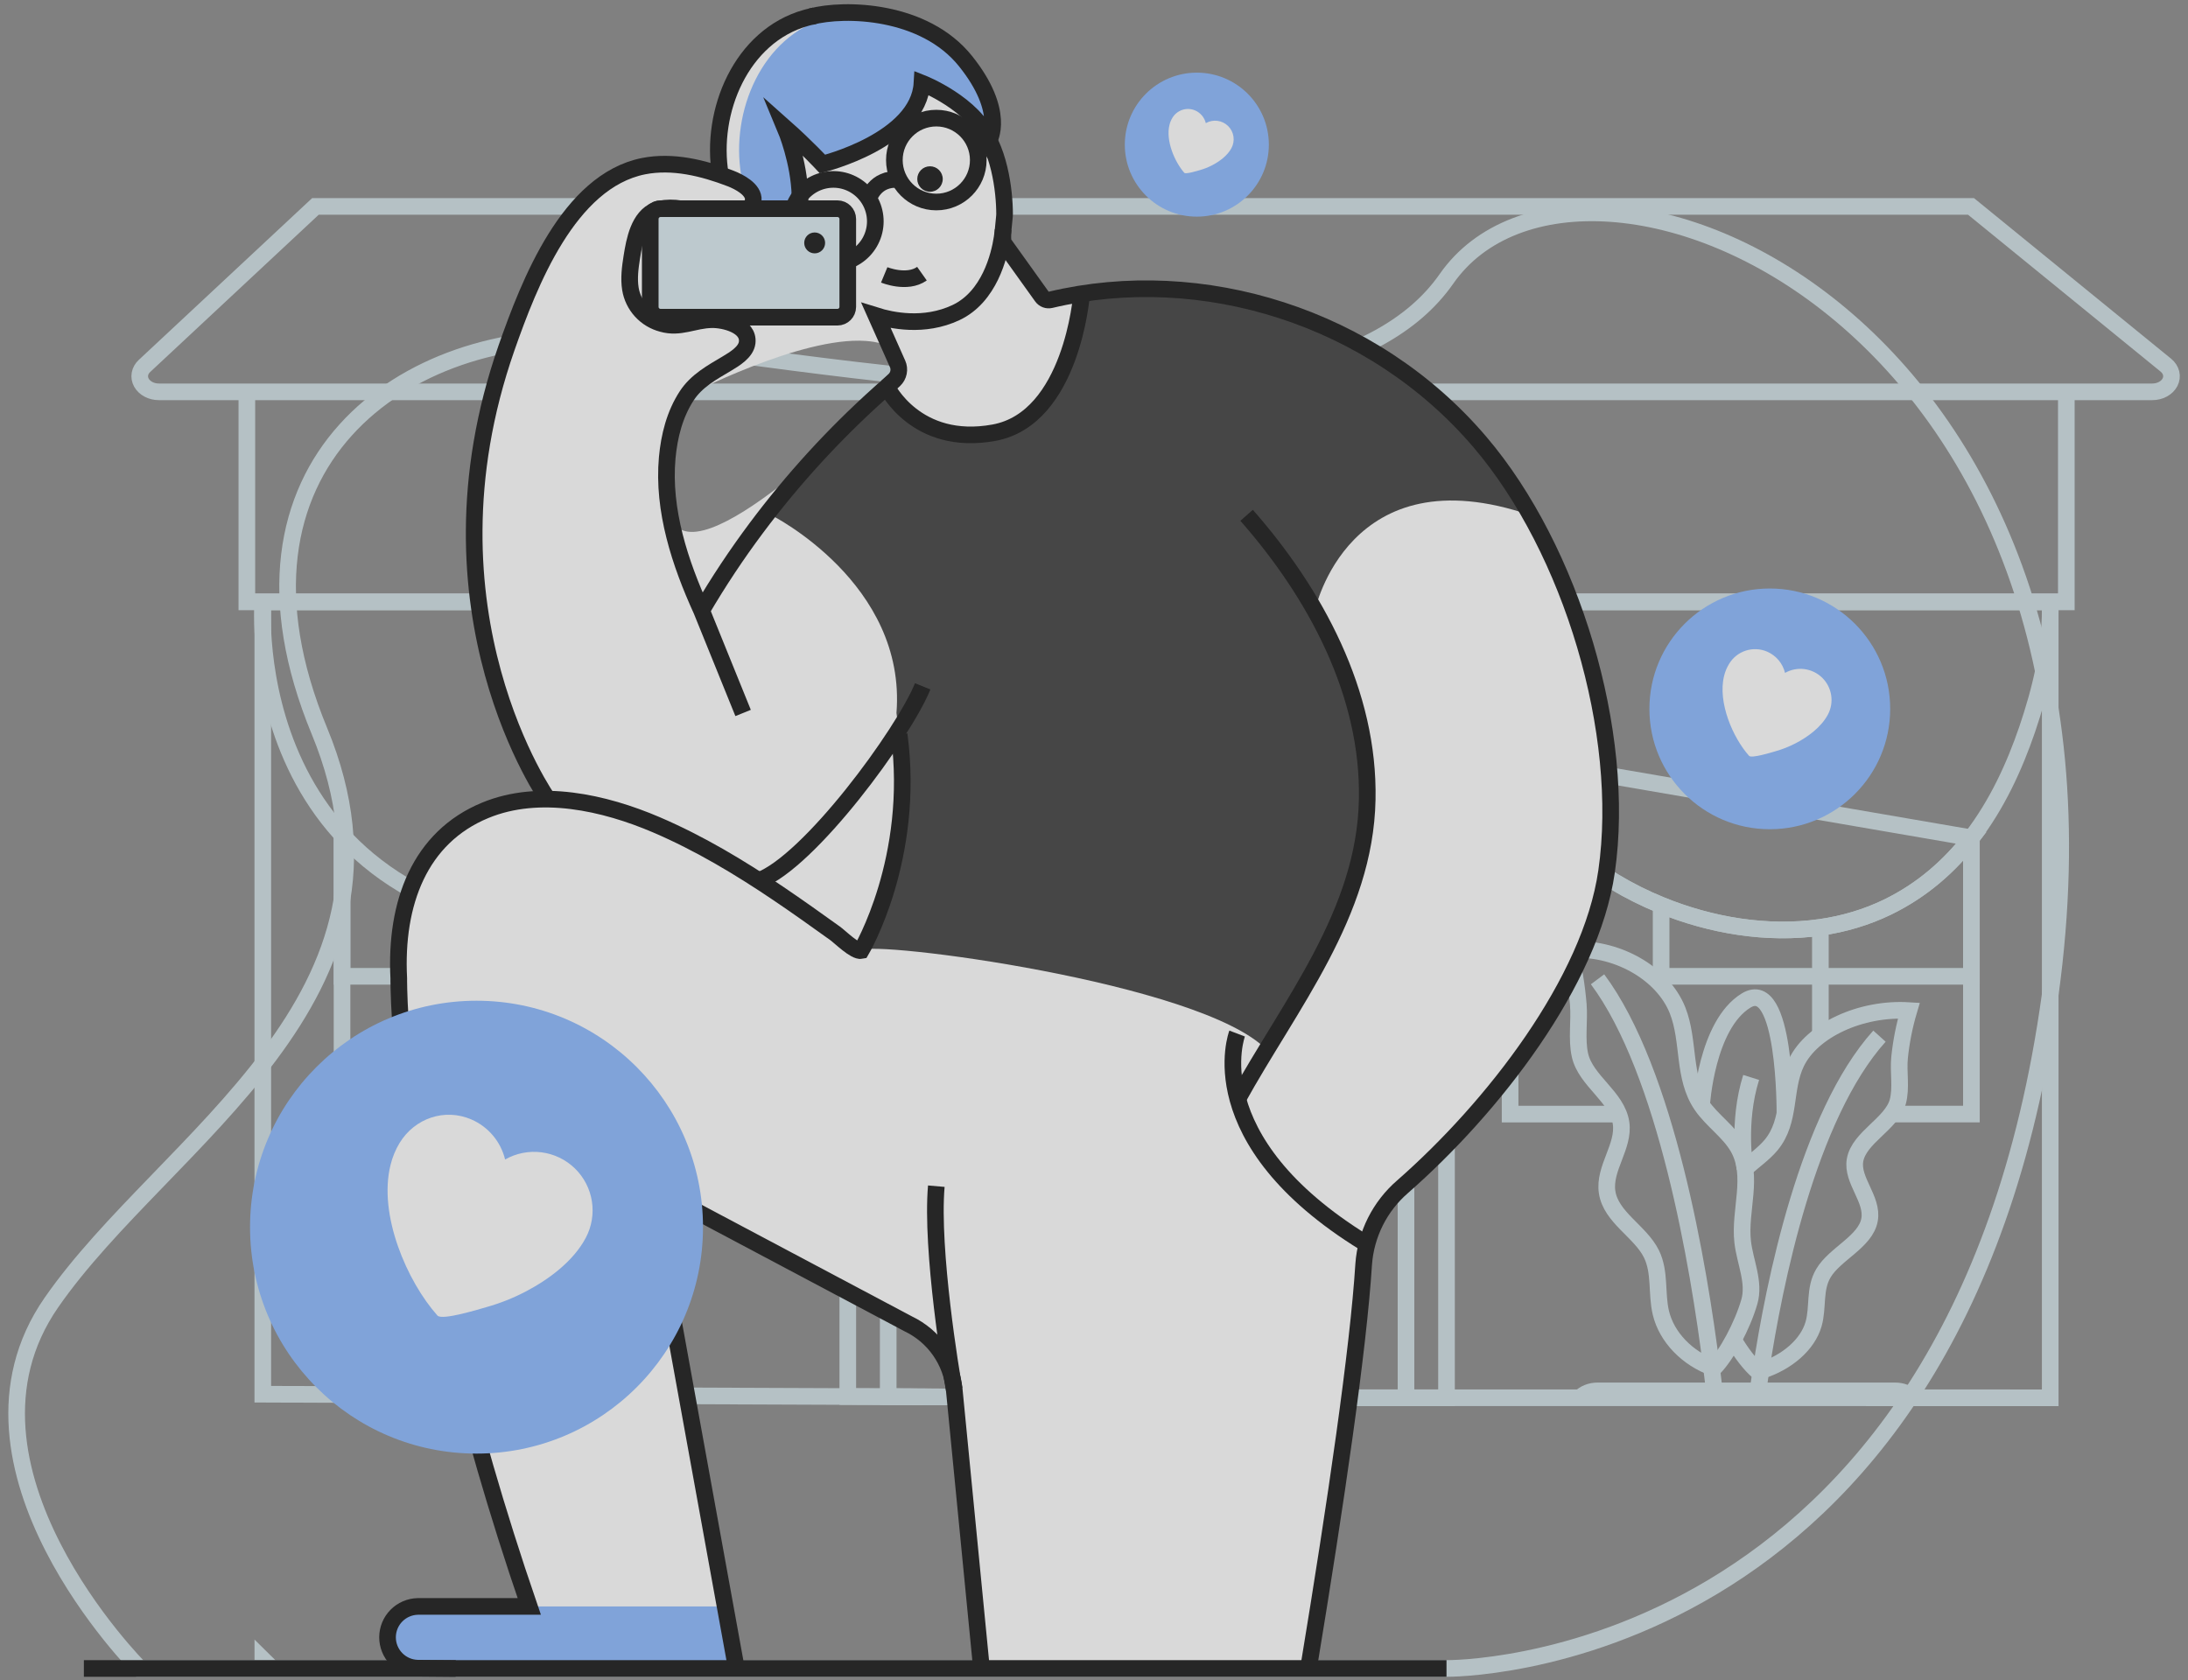 <svg width="263" height="202" viewBox="0 0 263 202" fill="none" xmlns="http://www.w3.org/2000/svg">
<rect x="0" y="0" width="263" height="202" fill="#808080" stroke="none"/>
<g opacity="0.7">
<path d="M29.672 47.109V72.365H31.594H246.439H248.375V47.109" stroke="#CCDDE2" stroke-width="2" stroke-miterlimit="10"/>
<path d="M236.966 100.733C234.372 104.088 231.085 107.018 226.865 109.067C224.384 110.269 221.655 111.091 218.811 111.494C212.385 112.412 205.617 111.253 199.669 108.824C197.717 108.03 195.852 107.099 194.097 106.043C192.749 105.228 191.461 104.349 190.239 103.412C189.693 102.987 189.161 102.551 188.648 102.097C187.176 100.81 185.872 99.403 184.757 97.897C183.203 95.833 182.106 93.561 181.517 91.188L236.966 100.733ZM246.439 168.054V72.363H31.588V167.624L101.918 167.902L106.775 167.92L137.897 168.049L246.439 168.054ZM31.593 199.999H32.082L31.593 199.516V199.999Z" stroke="#CCDDE2" stroke-width="2" stroke-miterlimit="10"/>
<path d="M31.593 72.363C31.593 72.363 28.533 111.329 72.038 112.35" stroke="#CCDDE2" stroke-width="2" stroke-miterlimit="10"/>
<path d="M181.516 91.189C182.105 93.564 183.202 95.835 184.756 97.899C185.871 99.405 187.175 100.812 188.646 102.099C189.16 102.544 189.692 102.989 190.238 103.414C191.46 104.351 192.748 105.23 194.095 106.045C195.851 107.101 197.715 108.031 199.667 108.826C205.616 111.255 212.384 112.414 218.81 111.496C221.654 111.093 224.383 110.271 226.864 109.069C231.084 107.02 234.371 104.09 236.965 100.735C240.058 96.731 242.152 92.115 243.664 87.704C245.256 83.005 246.438 78.185 246.438 73.293" stroke="#CCDDE2" stroke-width="2" stroke-miterlimit="10"/>
<path d="M19.098 47.109H258.704C259.16 47.11 259.607 47.001 259.986 46.795C260.366 46.59 260.662 46.297 260.838 45.954C261.013 45.611 261.06 45.233 260.972 44.868C260.883 44.504 260.664 44.169 260.342 43.906L236.916 24.816H37.916L17.364 43.999C17.073 44.27 16.884 44.604 16.82 44.961C16.755 45.317 16.818 45.681 17.001 46.009C17.184 46.337 17.479 46.615 17.851 46.811C18.222 47.006 18.655 47.109 19.098 47.109Z" stroke="#CCDDE2" stroke-width="2" stroke-miterlimit="10"/>
<path d="M209.753 140.487C210.818 139.548 212.054 138.678 212.909 137.642C215.303 134.719 214.383 130.988 215.912 127.785C217.782 123.872 223.668 121.142 229.447 121.5C228.895 123.366 228.521 125.263 228.328 127.175C228.159 128.888 228.568 130.795 228.118 132.454C227.38 135.124 223.455 136.743 222.977 139.484C222.554 141.906 225.161 144.171 224.724 146.636C224.268 149.281 220.539 150.742 219.169 153.087C218.049 154.989 218.573 157.165 217.995 159.189C217.29 161.636 214.855 163.79 211.661 164.804C211.557 164.84 211.448 164.875 211.344 164.904C210.375 164.083 209.27 162.639 208.363 161.078" stroke="#CCDDE2" stroke-width="2" stroke-miterlimit="10"/>
<path d="M225.913 124.574C217.291 134.16 213.237 154.384 211.659 164.804C211.528 165.684 211.413 166.488 211.312 167.215" stroke="#CCDDE2" stroke-width="2" stroke-miterlimit="10"/>
<path d="M189.934 168.055C190.183 167.794 190.502 167.583 190.867 167.439C191.232 167.295 191.633 167.221 192.038 167.223H227.788C228.195 167.221 228.597 167.295 228.964 167.439C229.33 167.584 229.652 167.794 229.904 168.055" stroke="#CCDDE2" stroke-width="2" stroke-miterlimit="10"/>
<path d="M206.024 164.469C207.558 162.894 209.439 159.388 210.269 156.523C210.957 154.163 209.748 151.731 209.472 149.309C209.041 145.516 210.862 141.436 208.942 138.001C207.87 136.084 205.784 134.72 204.534 132.885C202.229 129.503 203.114 125.179 201.642 121.468C199.841 116.935 194.19 113.771 188.637 114.189C189.17 116.359 189.529 118.554 189.712 120.761C189.876 122.743 189.48 124.952 189.917 126.876C190.621 129.973 194.392 131.848 194.853 135.023C195.26 137.826 192.764 140.453 193.174 143.307C193.616 146.372 197.193 148.063 198.514 150.777C199.587 152.982 199.082 155.507 199.641 157.847C200.337 160.768 202.811 163.337 206.024 164.469Z" stroke="#CCDDE2" stroke-width="2" stroke-miterlimit="10"/>
<path d="M192.027 117.738C200.302 128.843 204.198 152.257 205.718 164.345C205.849 165.393 205.967 166.348 206.057 167.213" stroke="#CCDDE2" stroke-width="2" stroke-miterlimit="10"/>
<path d="M204.533 132.88C204.533 132.88 205.104 123.23 209.879 120.296C214.653 117.362 214.55 133.815 214.55 133.815" stroke="#CCDDE2" stroke-width="2" stroke-miterlimit="10"/>
<path d="M209.753 140.488C209.753 140.488 208.778 134.967 210.49 129.539" stroke="#CCDDE2" stroke-width="2" stroke-miterlimit="10"/>
<path d="M199.666 133.945H199.52" stroke="#CCDDE2" stroke-width="2" stroke-miterlimit="10"/>
<path d="M236.965 100.734V117.381V133.943H227.342" stroke="#CCDDE2" stroke-width="2" stroke-miterlimit="10"/>
<path d="M181.516 91.191V97.901V117.384V133.946H194.562" stroke="#CCDDE2" stroke-width="2" stroke-miterlimit="10"/>
<path d="M218.811 124.463V117.382V111.496" stroke="#CCDDE2" stroke-width="2" stroke-miterlimit="10"/>
<path d="M199.668 108.828V117.384V118.403" stroke="#CCDDE2" stroke-width="2" stroke-miterlimit="10"/>
<path d="M189.296 117.381H181.516V97.898H184.756" stroke="#CCDDE2" stroke-width="2" stroke-miterlimit="10"/>
<path d="M236.965 100.734V117.381H218.811H199.668H198.59" stroke="#CCDDE2" stroke-width="2" stroke-miterlimit="10"/>
<path d="M41.113 100.373V117.38V133.942H59.257H78.41H96.562V117.38V97.897V81.344H78.41" stroke="#CCDDE2" stroke-width="2" stroke-miterlimit="10"/>
<path d="M78.409 81.344V97.897V117.38V133.942H59.256V117.38V110.715V97.897" stroke="#CCDDE2" stroke-width="2" stroke-miterlimit="10"/>
<path d="M59.257 97.898H78.41H96.562V117.381H78.41H59.257H41.113V100.374" stroke="#CCDDE2" stroke-width="2" stroke-miterlimit="10"/>
<path d="M173.872 102.023V168.053H137.885L106.763 167.922L101.906 167.904V102.023H173.872Z" stroke="#CCDDE2" stroke-width="2" stroke-miterlimit="10"/>
<path d="M169.005 107.559V168.054H137.886L106.764 167.923V107.559H169.005Z" stroke="#CCDDE2" stroke-width="2" stroke-miterlimit="10"/>
<path d="M16.791 200.597C16.791 200.597 -7.484 176.338 6.163 156.625C19.811 136.912 51.661 119.994 38.391 87.884C25.12 55.773 48.855 39.197 72.038 40.788C95.221 42.38 157.695 56.726 173.87 33.521C190.045 10.316 257.716 37.777 246.439 119.576C235.161 201.375 173.87 200.597 173.87 200.597H16.791Z" stroke="#CCDDE2" stroke-width="2" stroke-miterlimit="10"/>
<path d="M183.819 61.421V61.397C183.604 60.851 178.291 47.987 162.026 40.152C161.867 40.072 161.72 39.991 161.562 39.922C153.611 35.884 144.769 33.92 135.856 34.214H135.752C133.592 34.294 131.439 34.519 129.309 34.888H129.288C128.217 35.057 127.172 35.273 126.126 35.524C125.933 35.57 125.73 35.558 125.544 35.489C125.357 35.42 125.195 35.297 125.078 35.137L120.836 29.21L120.519 28.768C120.49 28.725 120.467 28.679 120.451 28.631C120.221 27.938 120.587 25.776 120.587 25.219C120.587 23.056 120.199 19.259 118.72 16.346C118.813 16.188 119.471 14.924 118.971 12.685C118.949 12.581 118.925 12.467 118.892 12.355C118.766 11.852 118.598 11.361 118.389 10.886C118.346 10.761 118.288 10.638 118.231 10.501C117.947 9.9 117.624 9.318 117.265 8.759C117.175 8.601 117.071 8.454 116.97 8.293C116.869 8.132 116.754 7.976 116.629 7.815C116.41 7.498 116.151 7.157 115.878 6.816C115.673 6.564 115.455 6.313 115.239 6.087C115.106 5.932 114.962 5.788 114.808 5.655C114.618 5.461 114.416 5.279 114.204 5.109C114.043 4.958 113.872 4.817 113.694 4.686C113.634 4.634 113.569 4.589 113.5 4.55C113.328 4.401 113.145 4.264 112.954 4.14C112.76 4.004 112.566 3.867 112.373 3.766L112.271 3.698C112.089 3.583 111.895 3.482 111.701 3.379C111.563 3.292 111.419 3.217 111.27 3.152C111.122 3.062 110.964 2.994 110.803 2.914L110.497 2.778C110.303 2.685 110.109 2.606 109.905 2.527C109.843 2.493 109.778 2.466 109.711 2.448C109.469 2.344 109.222 2.252 108.971 2.175C107.02 1.521 104.988 1.138 102.932 1.036C101.207 0.933 99.476 1.051 97.781 1.388C97.609 1.424 97.45 1.457 97.303 1.503C97.156 1.549 96.937 1.582 96.757 1.64C88.93 3.824 85.154 12.934 86.44 20.509C83.473 19.497 80.276 18.871 77.183 19.475C68.174 21.271 63.454 33.556 60.735 41.315C50.156 71.582 64.341 93.591 65.681 95.571C63.115 95.504 60.562 95.96 58.176 96.911C50.303 100.165 47.314 108.058 47.778 117.113C47.778 117.113 47.426 145.923 63.465 192.628H50.049C49.065 192.624 48.119 193.012 47.42 193.706C46.722 194.4 46.328 195.343 46.324 196.328C46.321 197.313 46.709 198.259 47.403 198.957C48.097 199.656 49.04 200.05 50.025 200.053L54.622 200.089L54.655 200.053H88.351L86.986 192.592L77.83 142.076L109.017 158.626C110.318 159.245 111.465 160.144 112.377 161.259C113.29 162.374 113.944 163.677 114.294 165.074V165.109C114.418 165.572 114.502 166.044 114.546 166.521L117.822 200.064H157.134C160.442 180.01 163.14 161.618 163.765 151.47C164.023 147.861 165.704 144.501 168.439 142.131C179.301 132.6 191.051 117.495 192.962 104.233C194.87 90.913 191.037 74.181 183.819 61.421ZM105.195 48.216C105.195 48.216 83.142 70.635 80.549 61.956C77.955 53.278 82.536 47.588 82.536 47.588C82.536 47.588 96.208 40.425 104.068 40.992C105.501 41.096 106.446 41.402 107.035 41.833L107.854 43.676C107.786 44.621 107.229 45.645 106.64 46.474C106.203 47.091 105.72 47.673 105.195 48.216Z" fill="white"/>
<path d="M107.757 85.719C108.983 70.109 92.742 61.952 92.742 61.952L107.509 45.678C106.258 48.198 111.331 52.353 116.343 52.733C121.355 53.112 127.623 47.33 128.95 42.686C130.277 38.042 129.458 35.403 129.458 35.403L135.961 34.75C173.777 35.817 183.987 61.952 183.987 61.952C162.06 54.395 158.052 73.399 158.052 73.399C161.942 79.44 163.76 88.804 163.76 88.804C167.4 104.687 152.243 126.205 152.243 126.205C144.369 118.075 104.394 112.964 103.515 114.275C103.515 114.275 110.413 104.485 107.757 85.719Z" fill="#2E2E2E"/>
<path d="M118.885 16.871C117.815 14.223 115.118 12.276 113.152 11.151C112.406 10.715 111.631 10.331 110.831 10.002C110.537 15.11 104.088 17.998 100.79 19.134C99.641 19.532 98.879 19.726 98.879 19.726C98.879 19.726 98.538 19.352 97.946 18.749C97.127 17.93 95.852 16.666 94.375 15.358C94.476 15.599 96.07 19.431 96.171 23.548C96.193 24.064 96.185 24.581 96.15 25.096L90.547 24.992C91.094 22.65 89.087 21.012 89.087 21.012C87.801 13.436 91.577 4.315 99.401 2.142C99.584 2.085 99.767 2.052 99.947 2.006C100.98 1.752 102.035 1.595 103.097 1.539H103.111C107.501 1.768 112.789 3.27 116.054 7.329C118.238 10.059 119.057 12.243 119.262 13.824C119.521 15.814 118.885 16.871 118.885 16.871Z" fill="#80B2FF"/>
<path d="M63.617 193.141H87.16L88.525 200.602L50.19 200.563C50.19 200.563 43.242 196.769 50.22 193.141H63.617Z" fill="#80B2FF"/>
<path d="M86.591 21.012C85.305 13.436 89.083 4.315 96.907 2.142C97.09 2.084 97.27 2.052 97.453 2.005C97.636 1.959 97.762 1.926 97.931 1.891" stroke="black" stroke-width="2" stroke-miterlimit="10"/>
<path d="M97.454 2.005C101.582 0.913 111.104 1.186 116.04 7.329C120.976 13.471 118.882 16.87 118.882 16.87C117.108 12.459 110.823 9.993 110.823 9.993C110.425 16.873 98.866 19.72 98.866 19.72C98.866 19.72 96.897 17.605 94.361 15.352C94.462 15.593 96.057 19.425 96.158 23.542C96.178 24.058 96.17 24.575 96.136 25.09" stroke="black" stroke-width="2" stroke-miterlimit="10"/>
<path d="M149.843 61.953C158.094 71.344 164.61 83.34 164.34 96.149C164.067 109.87 155.041 120.763 148.705 132.256" stroke="black" stroke-width="2" stroke-miterlimit="10"/>
<path d="M148.704 124.262C148.704 124.262 143.847 136.992 164.043 149.43" stroke="black" stroke-width="2" stroke-miterlimit="10"/>
<path d="M117.406 14.723C120.136 17.567 120.751 22.992 120.751 25.744C120.751 26.347 120.33 28.815 120.682 29.293L125.239 35.656C125.355 35.818 125.517 35.942 125.703 36.011C125.89 36.08 126.093 36.092 126.287 36.044C144.431 31.728 165.037 38.029 177.917 53.18C188.905 66.079 195.522 88.124 193.112 104.777C191.201 118.04 179.462 133.145 168.591 142.678C167.237 143.849 166.127 145.276 165.324 146.876C164.522 148.477 164.043 150.22 163.915 152.006C163.278 162.154 160.595 180.546 157.283 200.6" stroke="black" stroke-width="2" stroke-miterlimit="10"/>
<path d="M129.998 35.469C129.998 35.469 128.846 50.32 119.463 52.026C110.08 53.732 106.599 46.525 106.599 46.525C106.269 46.798 105.95 47.071 105.633 47.369C100.209 52.241 95.278 57.636 90.913 63.476C88.534 66.66 86.336 69.975 84.328 73.405" stroke="black" stroke-width="2" stroke-miterlimit="10"/>
<path d="M88.514 200.598L77.992 142.613L109.169 159.163C110.693 159.889 112.003 160.998 112.971 162.381C113.94 163.764 114.535 165.374 114.697 167.055L117.973 200.598" stroke="black" stroke-width="2" stroke-miterlimit="10"/>
<path d="M54.775 200.601L50.18 200.562C49.213 200.533 48.296 200.126 47.624 199.43C46.952 198.735 46.578 197.804 46.582 196.836C46.586 195.869 46.967 194.941 47.645 194.251C48.323 193.56 49.243 193.162 50.21 193.139H63.617C47.592 146.437 47.933 117.625 47.933 117.625C47.467 108.561 50.459 100.666 58.329 97.423C64.851 94.726 72.651 96.492 78.886 99.159C84.073 101.379 88.922 104.294 93.59 107.447C95.88 108.995 98.133 110.601 100.377 112.214C100.975 112.643 102.768 114.436 103.516 114.286C103.516 114.286 110.068 103.251 108.081 88.305" stroke="black" stroke-width="2" stroke-miterlimit="10"/>
<path d="M110.909 82.516C108.608 88.202 97.276 103.635 91.207 105.868" stroke="black" stroke-width="2" stroke-miterlimit="10"/>
<path d="M89.322 85.719L84.329 73.399C81.746 67.723 79.631 61.354 80.201 55.032C80.439 52.438 81.099 49.798 82.543 47.592C83.715 45.782 85.593 44.772 87.389 43.702C88.298 43.156 89.674 42.337 89.811 41.188C90.051 39.129 87.037 38.4 85.546 38.436C83.395 38.469 81.746 39.528 79.598 38.914C78.624 38.662 77.743 38.132 77.065 37.389C76.386 36.646 75.938 35.722 75.776 34.729C75.574 33.456 75.746 32.16 75.948 30.89C76.264 28.919 76.767 26.072 78.883 25.242C78.957 25.201 79.037 25.171 79.12 25.152C79.135 25.147 79.151 25.147 79.166 25.152C79.205 25.132 79.249 25.123 79.292 25.127C80.133 24.965 80.996 24.958 81.839 25.105" stroke="black" stroke-width="2" stroke-miterlimit="10"/>
<path d="M65.937 96.219C65.937 96.219 49.798 73.56 60.887 41.815C63.606 34.07 68.34 21.785 77.349 19.978C80.862 19.285 84.526 20.194 87.813 21.457C88.812 21.843 90.655 22.776 90.543 24.073C90.491 24.477 90.282 24.845 89.961 25.097" stroke="black" stroke-width="2" stroke-miterlimit="10"/>
<path d="M10.082 200.598H173.871" stroke="black" stroke-width="2" stroke-miterlimit="10"/>
<path d="M100.661 25.09H79.402C78.716 25.09 78.16 25.646 78.16 26.332V36.894C78.16 37.58 78.716 38.136 79.402 38.136H100.661C101.347 38.136 101.903 37.58 101.903 36.894V26.332C101.903 25.646 101.347 25.09 100.661 25.09Z" fill="#D7E8F0"/>
<path d="M100.661 25.09H79.402C78.716 25.09 78.16 25.646 78.16 26.332V36.894C78.16 37.58 78.716 38.136 79.402 38.136H100.661C101.347 38.136 101.903 37.58 101.903 36.894V26.332C101.903 25.646 101.347 25.09 100.661 25.09Z" stroke="black" stroke-width="2" stroke-miterlimit="10"/>
<path d="M120.572 27.605C120.572 27.605 120.55 27.993 120.449 28.618C120.119 30.756 118.934 35.681 114.91 37.581C111.063 39.391 107.119 38.526 105.309 37.958L107.037 41.834L107.856 43.677L107.891 43.745C108.034 44.069 108.073 44.428 108.004 44.774C107.935 45.121 107.76 45.438 107.504 45.681L106.641 46.475L106.594 46.522" stroke="black" stroke-width="2" stroke-miterlimit="10"/>
<path d="M112.546 24.288C115.331 24.288 117.589 22.03 117.589 19.245C117.589 16.461 115.331 14.203 112.546 14.203C109.761 14.203 107.504 16.461 107.504 19.245C107.504 22.03 109.761 24.288 112.546 24.288Z" stroke="black" stroke-width="2" stroke-miterlimit="10"/>
<path d="M95.35 25.095C95.535 24.537 95.812 24.014 96.169 23.546C96.644 22.925 97.258 22.423 97.962 22.08C98.665 21.737 99.439 21.563 100.222 21.571C101.005 21.578 101.775 21.768 102.471 22.125C103.168 22.482 103.771 22.996 104.235 23.627C104.698 24.257 105.009 24.987 105.141 25.759C105.274 26.53 105.225 27.322 104.998 28.071C104.772 28.82 104.374 29.506 103.837 30.075C103.299 30.644 102.637 31.08 101.902 31.349" stroke="black" stroke-width="2" stroke-miterlimit="10"/>
<path d="M104.414 23.929C104.414 23.929 105.086 21.352 108.08 21.581" stroke="black" stroke-width="2" stroke-miterlimit="10"/>
<path d="M111.787 23.055C112.633 23.055 113.319 22.37 113.319 21.524C113.319 20.678 112.633 19.992 111.787 19.992C110.942 19.992 110.256 20.678 110.256 21.524C110.256 22.37 110.942 23.055 111.787 23.055Z" fill="black"/>
<path d="M106.285 33.047C106.285 33.047 109.015 34.18 110.82 32.902" stroke="black" stroke-width="2" stroke-miterlimit="10"/>
<path d="M97.924 30.461C98.618 30.461 99.18 29.899 99.18 29.205C99.18 28.512 98.618 27.949 97.924 27.949C97.23 27.949 96.668 28.512 96.668 29.205C96.668 29.899 97.23 30.461 97.924 30.461Z" fill="black"/>
<path d="M114.698 167.055C114.351 165.261 111.883 150.312 112.546 142.613" stroke="black" stroke-width="2" stroke-miterlimit="10"/>
<path d="M212.731 99.697C220.724 99.697 227.203 93.218 227.203 85.226C227.203 77.233 220.724 70.754 212.731 70.754C204.739 70.754 198.26 77.233 198.26 85.226C198.26 93.218 204.739 99.697 212.731 99.697Z" fill="#80B2FF"/>
<path d="M207.239 81.257C207.361 80.758 207.558 80.281 207.823 79.843C208.275 79.078 208.989 78.503 209.834 78.227C210.678 77.952 211.594 77.993 212.41 78.344C212.943 78.575 213.414 78.925 213.788 79.369C214.162 79.813 214.427 80.338 214.564 80.902C215.269 80.502 216.084 80.342 216.888 80.445C217.691 80.549 218.44 80.91 219.021 81.475C219.601 82.04 219.983 82.778 220.108 83.579C220.234 84.379 220.096 85.199 219.715 85.914C218.915 87.418 217.327 88.587 215.839 89.362C215.059 89.767 214.241 90.091 213.395 90.329C212.967 90.451 210.537 91.208 210.242 90.875C208.299 88.702 206.445 84.437 207.239 81.257Z" fill="white"/>
<path d="M57.278 174.764C72.314 174.764 84.502 162.575 84.502 147.54C84.502 132.505 72.314 120.316 57.278 120.316C42.243 120.316 30.055 132.505 30.055 147.54C30.055 162.575 42.243 174.764 57.278 174.764Z" fill="#80B2FF"/>
<path d="M46.941 140.068C47.167 139.132 47.535 138.236 48.033 137.412C49.854 134.442 53.452 133.203 56.663 134.592C57.664 135.026 58.551 135.687 59.254 136.522C59.957 137.357 60.457 138.344 60.714 139.405C62.039 138.651 63.574 138.348 65.087 138.541C66.599 138.735 68.008 139.414 69.101 140.477C70.194 141.54 70.913 142.93 71.148 144.437C71.383 145.943 71.123 147.486 70.405 148.832C68.901 151.666 65.915 153.863 63.111 155.321C61.645 156.081 60.105 156.69 58.516 157.139C57.697 157.369 53.138 158.791 52.584 158.168C48.934 154.076 45.445 146.055 46.941 140.068Z" fill="white"/>
<path d="M143.86 26.048C148.641 26.048 152.517 22.172 152.517 17.391C152.517 12.61 148.641 8.734 143.86 8.734C139.079 8.734 135.203 12.61 135.203 17.391C135.203 22.172 139.079 26.048 143.86 26.048Z" fill="#80B2FF"/>
<path d="M140.572 15.017C140.644 14.718 140.761 14.432 140.921 14.17C141.191 13.716 141.616 13.375 142.118 13.21C142.62 13.046 143.165 13.068 143.651 13.275C143.97 13.412 144.252 13.622 144.476 13.887C144.699 14.152 144.858 14.466 144.94 14.804C145.362 14.563 145.851 14.466 146.333 14.527C146.815 14.588 147.264 14.805 147.612 15.144C147.96 15.483 148.188 15.927 148.262 16.407C148.336 16.887 148.252 17.378 148.022 17.807C147.544 18.707 146.594 19.406 145.701 19.87C145.235 20.112 144.746 20.306 144.241 20.449C143.984 20.523 142.529 20.973 142.354 20.777C141.205 19.469 140.097 16.919 140.572 15.017Z" fill="white"/>
</g>
</svg>
